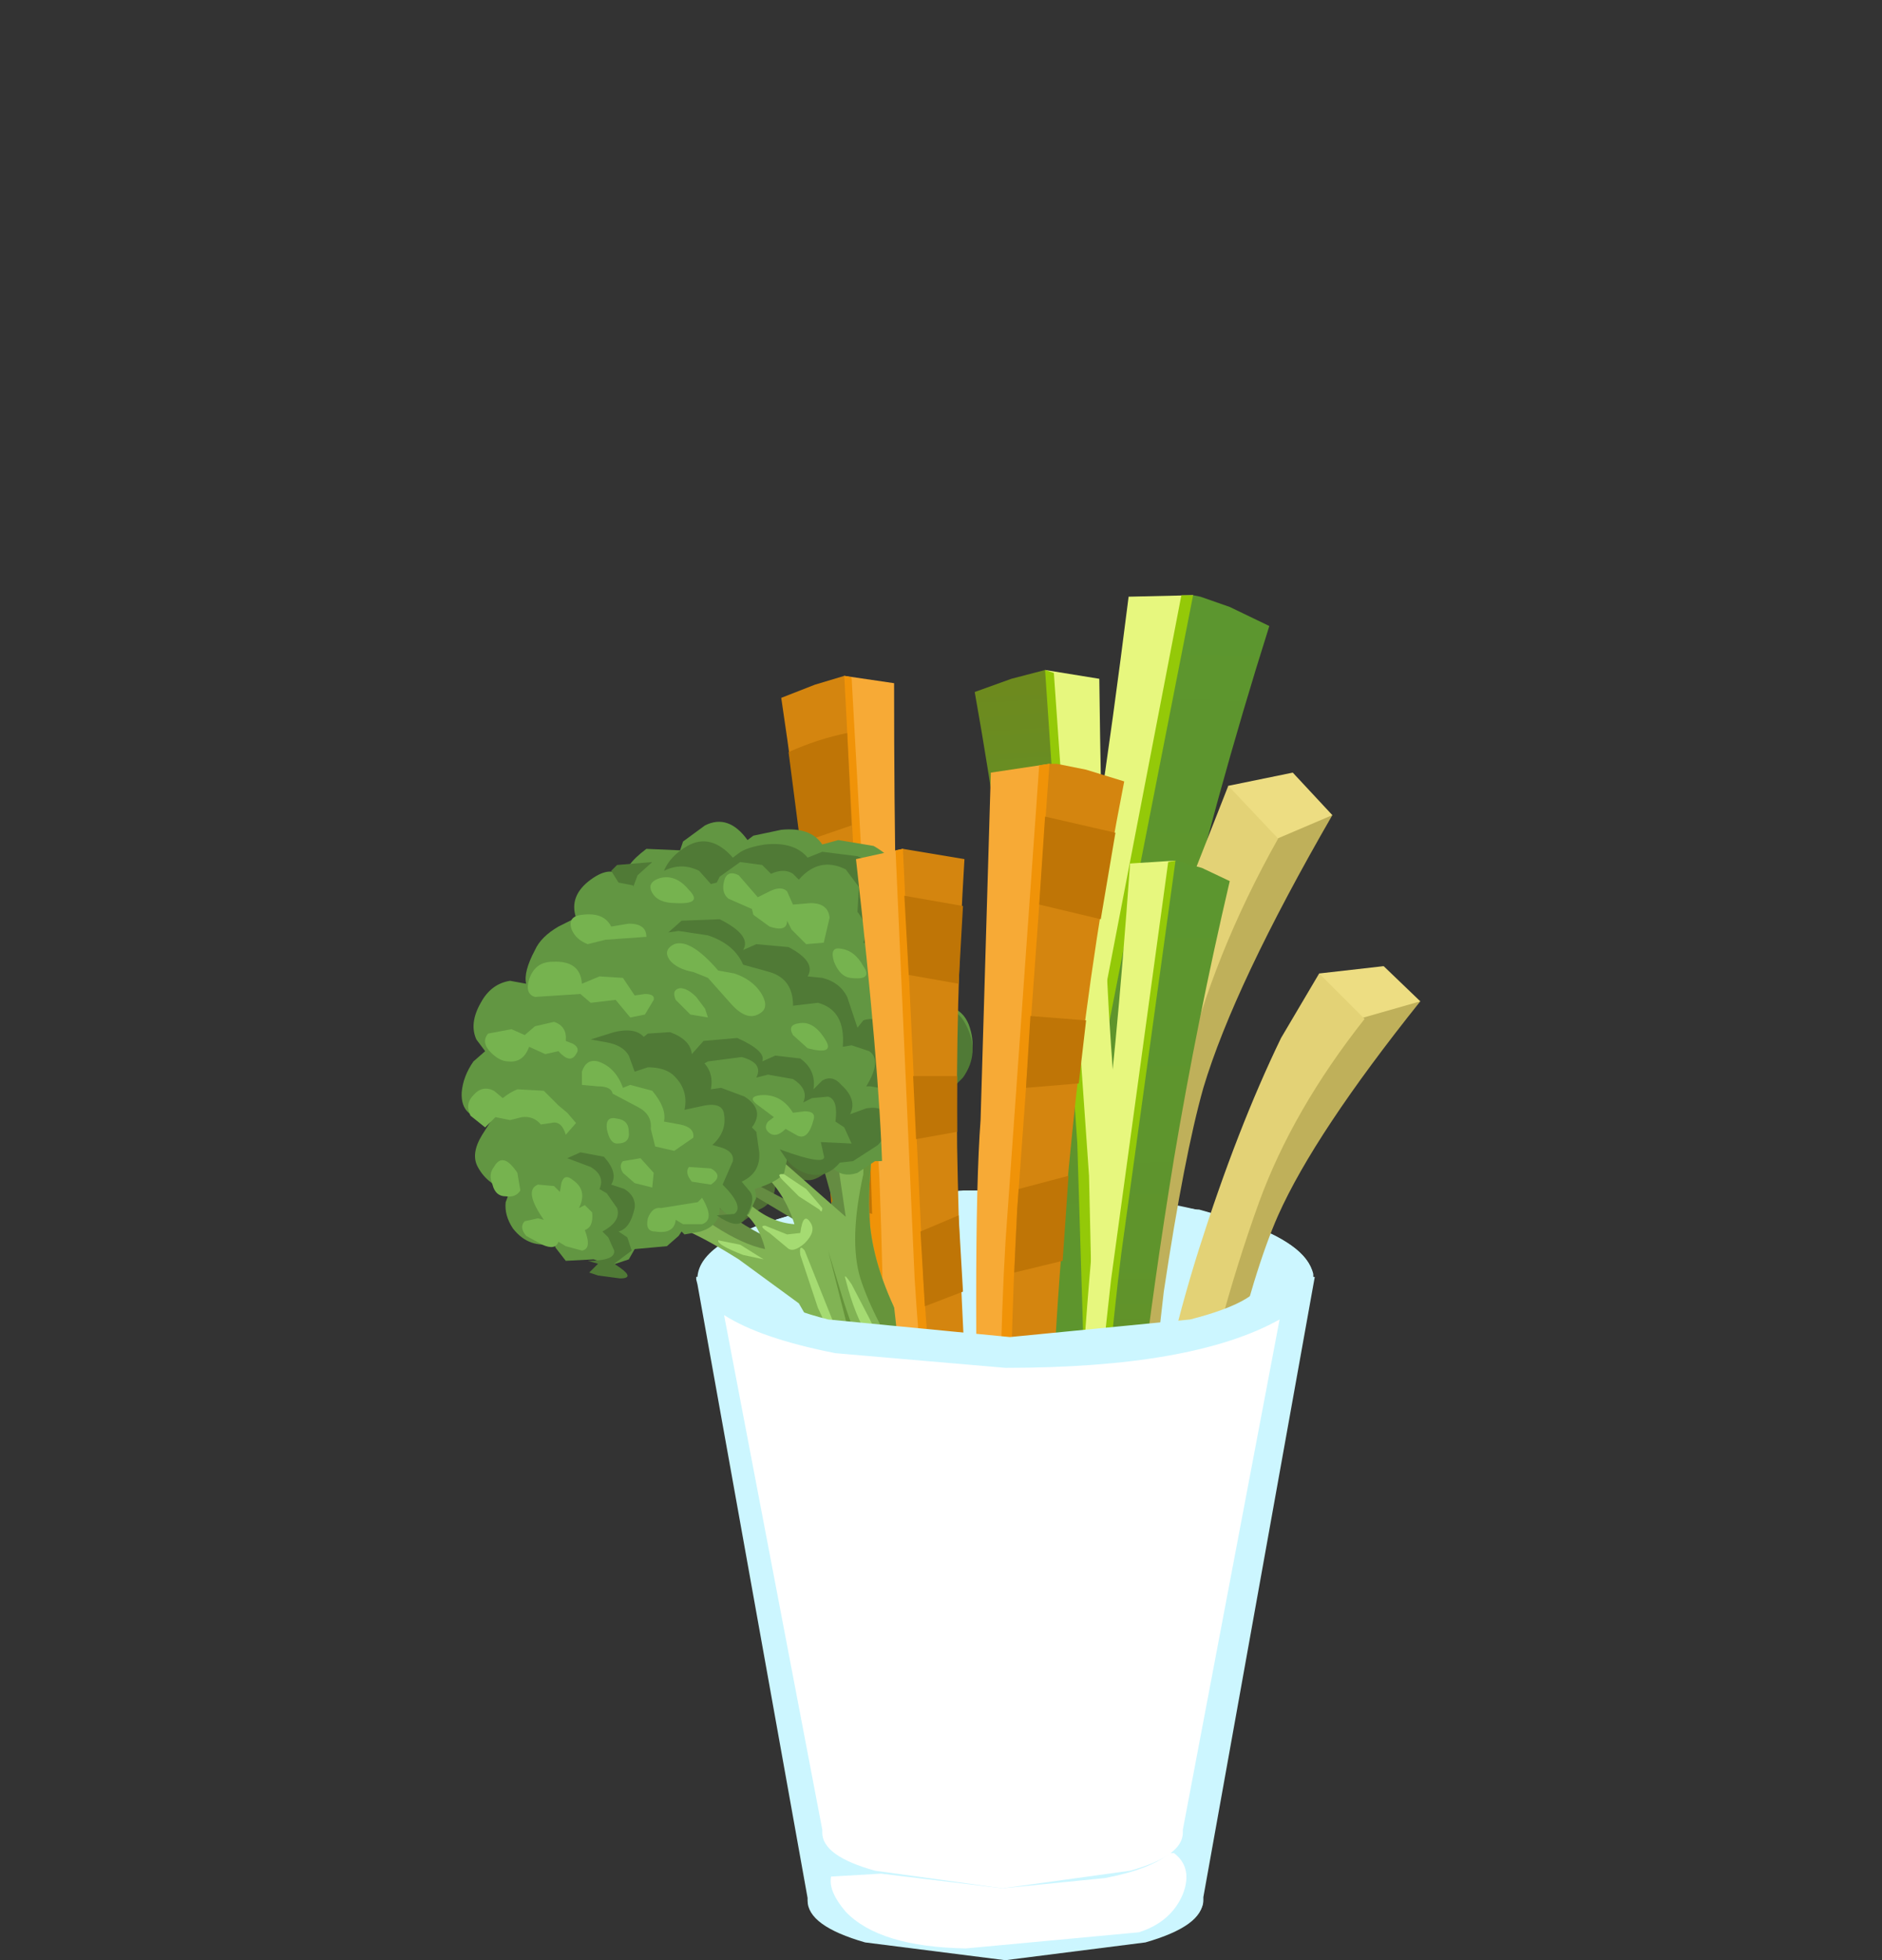 <?xml version="1.0" encoding="UTF-8" standalone="no"?>
<svg xmlns:xlink="http://www.w3.org/1999/xlink" height="66.85px" width="64.2px" xmlns="http://www.w3.org/2000/svg">
  <rect width="100%" height="100%" fill="#333333" stroke="none"/>
  <g transform="matrix(1.0, 0.0, 0.0, 1.0, 0.0, 0.0)">
    <use height="32.8" transform="matrix(0.8, 0.0, 0.0, 0.8, 23.75, 40.6)" width="26.3" xlink:href="#sprite0"/>
    <use height="44.1" transform="matrix(1.0, 0.0, 0.0, 1.0, 15.75, 20.3)" width="32.7" xlink:href="#shape1"/>
    <use height="26.6" transform="matrix(0.8, 0.0, 0.0, 0.8, 24.0, 43.95)" width="24.9" xlink:href="#sprite1"/>
    <use height="23.35" transform="matrix(1.0, 0.0, 0.0, 1.0, 23.8, 43.45)" width="21.05" xlink:href="#shape3"/>
  </g>
  <defs>
    <g id="sprite0" transform="matrix(1.0, 0.0, 0.0, 1.0, 0.0, 0.0)">
      <use height="30.3" transform="matrix(1.067, 0.0, 0.0, 1.083, 0.0, 0.0)" width="24.65" xlink:href="#shape0"/>
    </g>
    <g id="shape0" transform="matrix(1.0, 0.0, 0.0, 1.0, 0.0, 0.0)">
      <path d="M20.95 1.0 Q24.55 2.0 24.65 3.4 L20.2 27.85 20.25 27.95 Q20.25 28.95 17.95 29.6 L12.35 30.3 6.75 29.6 Q4.45 28.95 4.45 27.95 L4.45 27.85 0.05 3.7 0.0 3.5 0.0 3.4 0.05 3.4 Q0.15 2.0 3.7 1.0 7.3 0.0 12.35 0.0 17.4 0.0 20.95 1.0" fill="#ccf6ff" fill-rule="evenodd" stroke="none"/>
    </g>
    <g id="shape1" transform="matrix(1.0, 0.0, 0.0, 1.0, -15.75, -20.3)">
      <path d="M26.25 41.65 L26.3 41.65 26.95 41.45 27.05 41.4 32.2 40.65 32.85 40.6 35.75 40.6 36.4 40.65 40.8 41.25 40.9 41.25 41.6 41.45 41.65 41.45 42.3 41.65 Q44.55 42.4 44.8 43.45 L43.15 43.45 Q43.15 42.55 40.6 41.9 L34.45 41.25 28.25 41.9 Q25.7 42.55 25.7 43.45 L23.85 43.45 Q24.05 42.4 26.25 41.65" fill="#ccf6ff" fill-rule="evenodd" stroke="none"/>
      <path d="M26.1 53.8 L42.25 53.85 40.35 62.4 40.35 62.5 Q40.35 63.3 38.55 63.8 L34.2 64.4 29.85 63.8 Q28.05 63.3 28.05 62.5 L28.05 62.4 26.1 53.8" fill="url(#gradient0)" fill-rule="evenodd" stroke="none"/>
      <path d="M40.8 57.2 L40.65 58.35 Q40.6 58.9 40.2 58.55 39.8 58.2 40.05 57.6 L40.45 56.9 Q40.7 56.8 40.8 57.2" fill="#bab573" fill-rule="evenodd" stroke="none"/>
      <path d="M39.8 59.75 L40.35 59.8 40.4 60.8 Q40.3 61.15 39.85 61.0 39.45 60.8 39.45 60.4 39.45 60.0 39.8 59.75" fill="#bab573" fill-rule="evenodd" stroke="none"/>
      <path d="M38.9 58.8 L38.75 59.8 Q38.45 60.25 38.3 59.7 38.2 59.2 38.45 58.8 38.8 58.45 38.9 58.8" fill="#bab573" fill-rule="evenodd" stroke="none"/>
      <path d="M39.6 60.5 Q40.0 61.15 39.7 61.6 39.45 62.0 39.05 61.6 38.75 61.35 39.1 60.8 39.45 60.25 39.6 60.5" fill="#bab573" fill-rule="evenodd" stroke="none"/>
      <path d="M38.1 59.25 L38.05 59.8 Q37.9 60.0 37.65 59.65 37.45 59.35 37.8 59.15 38.1 58.95 38.1 59.25" fill="#bab573" fill-rule="evenodd" stroke="none"/>
      <path d="M36.95 61.65 Q37.5 62.0 37.25 62.35 L36.45 62.6 Q35.95 62.5 36.25 62.0 36.65 61.45 36.95 61.65" fill="#bab573" fill-rule="evenodd" stroke="none"/>
      <path d="M38.4 62.65 Q38.7 62.65 38.7 63.0 L38.3 63.35 Q37.95 63.35 38.05 63.0 38.05 62.65 38.4 62.65" fill="#bab573" fill-rule="evenodd" stroke="none"/>
      <path d="M40.0 58.45 Q40.1 59.25 39.85 59.35 39.6 59.45 39.6 59.05 L39.8 58.55 Q40.0 58.3 40.0 58.45" fill="#bab573" fill-rule="evenodd" stroke="none"/>
      <path d="M39.2 58.35 Q39.65 58.75 39.35 58.9 L38.8 58.85 Q38.55 58.7 38.8 58.45 L39.2 58.35" fill="#bab573" fill-rule="evenodd" stroke="none"/>
      <path d="M35.85 60.4 Q36.45 60.5 36.1 60.95 35.7 61.4 35.4 61.2 35.1 61.0 35.35 60.65 35.55 60.3 35.85 60.4" fill="#bab573" fill-rule="evenodd" stroke="none"/>
      <path d="M30.7 58.5 Q31.0 58.8 30.75 59.2 30.5 59.55 30.2 59.35 29.85 59.1 30.15 58.7 30.45 58.25 30.7 58.5" fill="#bab573" fill-rule="evenodd" stroke="none"/>
      <path d="M31.05 62.4 Q31.85 62.55 31.65 63.2 L31.35 63.4 30.75 63.0 Q30.45 62.7 30.6 62.55 30.7 62.35 31.05 62.4" fill="#bab573" fill-rule="evenodd" stroke="none"/>
      <path d="M42.25 54.0 Q42.25 54.75 39.85 55.25 L34.2 55.8 28.45 55.25 Q26.1 54.75 26.1 54.0 26.1 53.2 28.45 52.7 L34.2 52.2 39.85 52.7 Q42.25 53.2 42.25 54.0" fill="#ffffff" fill-rule="evenodd" stroke="none"/>
      <path d="M42.25 53.8 Q42.25 54.5 39.85 55.0 L34.2 55.45 28.45 55.0 Q26.1 54.5 26.1 53.8 26.1 53.15 28.45 52.65 L34.2 52.2 39.85 52.65 Q42.25 53.15 42.25 53.8" fill="url(#gradient1)" fill-rule="evenodd" stroke="none"/>
      <path d="M38.5 20.35 L40.7 20.3 41.8 22.95 36.05 51.55 35.05 52.45 34.2 52.05 Q35.65 37.85 36.5 33.45 37.4 29.1 38.5 20.35" fill="#e7f77e" fill-rule="evenodd" stroke="none"/>
      <path d="M36.85 38.2 L40.3 20.3 40.7 20.3 41.25 21.6 36.0 51.6 35.05 52.45 34.8 52.35 Q36.25 41.3 36.85 38.2" fill="#94c908" fill-rule="evenodd" stroke="none"/>
      <path d="M41.95 20.7 L43.3 21.35 Q41.45 27.2 40.05 33.15 37.65 43.8 36.65 52.35 L35.9 52.4 35.05 52.45 Q36.55 41.55 37.4 37.1 L40.7 20.3 40.95 20.35 41.95 20.7" fill="url(#gradient2)" fill-rule="evenodd" stroke="none"/>
      <path d="M30.5 23.3 Q30.5 31.6 30.75 35.8 31.0 40.0 30.65 53.45 L29.85 53.8 29.25 52.85 27.65 25.45 28.8 23.05 30.5 23.3" fill="#f7aa36" fill-rule="evenodd" stroke="none"/>
      <path d="M30.0 40.2 Q30.25 46.55 30.1 53.7 L29.85 53.8 29.25 52.85 28.25 24.2 28.8 23.05 29.05 23.1 30.0 40.2" fill="#f09308" fill-rule="evenodd" stroke="none"/>
      <path d="M28.65 53.55 Q28.8 45.45 27.95 35.2 27.5 29.45 26.65 23.8 L27.8 23.35 28.8 23.05 29.65 39.15 29.85 53.8 28.65 53.55" fill="#d4850f" fill-rule="evenodd" stroke="none"/>
      <path d="M28.55 45.25 L29.85 45.55 29.85 49.25 28.65 48.9 28.55 45.25" fill="#bf7506" fill-rule="evenodd" stroke="none"/>
      <path d="M29.75 41.4 L28.35 41.0 28.15 38.0 29.65 38.35 29.75 41.4" fill="#bf7506" fill-rule="evenodd" stroke="none"/>
      <path d="M28.9 25.0 L29.05 28.15 27.3 28.75 26.9 25.65 Q27.9 25.2 28.9 25.0" fill="#bf7506" fill-rule="evenodd" stroke="none"/>
      <path d="M29.45 34.75 L27.9 34.65 27.7 32.4 29.3 32.2 29.45 34.75" fill="#bf7506" fill-rule="evenodd" stroke="none"/>
      <path d="M29.5 38.45 Q28.2 40.3 27.55 40.25 L26.45 40.2 Q26.5 41.0 25.9 41.25 L25.35 41.65 24.85 41.8 Q24.45 41.75 24.05 41.0 L23.65 40.15 24.95 38.7 26.4 37.25 28.1 37.8 29.5 38.45" fill="#4f6e34" fill-rule="evenodd" stroke="none"/>
      <path d="M28.0 39.5 L28.4 39.0 28.8 39.35 29.25 40.25 29.65 44.05 Q29.7 44.6 29.4 44.6 28.95 44.6 28.8 44.85 28.5 45.2 27.45 44.35 L25.45 42.8 22.2 40.6 22.35 39.7 24.25 41.0 Q25.55 41.95 26.4 42.3 L27.45 42.65 Q28.05 42.95 28.05 43.95 L28.25 43.2 Q28.3 42.4 27.6 41.9 L24.75 40.2 25.05 40.0 28.1 41.6 28.4 40.95 28.0 39.5" fill="#658c42" fill-rule="evenodd" stroke="none"/>
      <path d="M25.6 39.65 L23.85 38.5 25.2 37.25 25.05 37.6 Q25.1 38.15 25.95 38.95 L28.85 41.5 28.0 35.7 29.8 35.85 29.95 36.1 29.9 37.8 Q29.6 40.35 29.65 41.35 29.7 42.95 30.6 44.8 L32.05 47.4 32.15 47.85 Q32.1 48.45 31.25 48.95 30.45 49.4 29.65 49.25 L29.0 49.0 Q29.25 48.2 28.35 46.35 L27.25 44.45 25.2 42.95 Q23.85 42.1 23.0 41.8 L22.4 41.6 22.7 40.5 24.35 41.8 Q25.35 42.45 26.1 42.6 25.85 41.6 25.15 41.2 L23.65 40.15 23.85 39.7 25.55 41.05 Q26.3 41.7 27.1 41.75 26.7 40.45 25.6 39.65" fill="#81b354" fill-rule="evenodd" stroke="none"/>
      <path d="M28.6 43.8 Q29.0 45.15 29.35 45.9 L29.95 47.4 30.45 48.35 Q31.05 48.9 31.9 47.8 L32.15 47.8 Q32.05 48.45 31.25 48.95 30.5 49.4 29.85 49.3 L29.4 49.1 29.25 48.4 28.45 45.8 29.1 47.2 29.85 48.9 30.1 48.7 29.75 47.8 29.15 46.2 28.25 42.65 28.6 43.8" fill="#66943b" fill-rule="evenodd" stroke="none"/>
      <path d="M29.9 37.8 Q29.6 40.35 29.65 41.35 29.7 42.95 30.6 44.8 L32.05 47.4 32.15 47.8 Q32.15 48.2 31.65 48.65 L31.55 48.0 31.05 46.9 Q29.8 45.0 29.35 43.6 28.95 42.3 29.45 40.05 L29.55 35.85 29.8 35.85 29.95 36.1 29.9 37.8" fill="#66943b" fill-rule="evenodd" stroke="none"/>
      <path d="M31.95 34.35 L32.4 34.35 Q32.85 34.45 33.05 34.95 33.4 35.9 32.8 36.75 L32.1 37.35 Q32.35 37.8 31.85 38.45 31.0 39.65 29.85 39.6 L29.25 40.0 Q28.65 40.2 28.3 39.7 L28.0 39.9 Q27.65 40.05 26.9 39.3 L26.75 40.0 Q26.55 40.3 25.75 40.55 L25.8 40.85 25.55 41.4 Q25.1 41.75 24.55 41.2 24.55 41.8 23.9 42.0 L23.35 42.1 23.25 42.0 23.15 42.15 22.75 42.5 21.65 42.6 21.45 42.95 20.85 43.15 20.25 42.95 19.3 43.0 18.95 42.55 18.9 42.4 Q18.05 42.6 17.5 41.9 17.2 41.45 17.25 41.0 L17.4 40.6 Q16.65 40.45 16.3 39.8 16.05 39.35 16.45 38.7 L16.8 38.15 Q15.7 38.2 15.75 37.25 15.8 36.7 16.15 36.2 L16.55 35.85 16.25 35.45 Q16.0 34.9 16.4 34.2 16.75 33.55 17.4 33.45 L17.95 33.55 Q17.85 33.15 18.25 32.4 18.45 31.95 19.05 31.6 L19.65 31.3 Q19.4 30.55 20.15 30.0 20.9 29.45 21.3 30.0 21.25 29.55 22.05 28.95 L23.2 29.0 23.3 28.7 24.05 28.15 Q24.85 27.75 25.5 28.65 L25.7 28.5 26.65 28.3 Q27.65 28.2 28.05 28.8 L28.6 28.65 29.8 28.85 Q30.95 29.5 30.7 30.55 L31.0 30.6 31.55 31.2 Q32.1 32.3 31.4 33.0 L31.85 33.3 Q32.15 33.6 31.95 34.35" fill="#629642" fill-rule="evenodd" stroke="none"/>
      <path d="M26.05 42.95 L25.35 42.8 Q24.45 42.45 24.5 42.3 L25.25 42.45 26.05 42.95" fill="#a5db72" fill-rule="evenodd" stroke="none"/>
      <path d="M26.85 42.55 L26.25 42.05 Q25.85 41.8 26.1 41.8 L26.85 42.1 27.3 42.05 Q27.4 41.3 27.65 41.7 27.85 42.0 27.45 42.4 27.05 42.75 26.85 42.55" fill="#a5db72" fill-rule="evenodd" stroke="none"/>
      <path d="M27.25 40.8 L26.7 40.25 Q26.45 40.0 26.75 40.05 L27.5 40.55 28.05 41.2 Q28.05 41.4 27.95 41.25 L27.25 40.8" fill="#a5db72" fill-rule="evenodd" stroke="none"/>
      <path d="M28.45 45.8 L27.9 44.6 27.55 43.55 27.3 42.8 Q27.25 42.4 27.45 42.65 L28.65 45.65 Q29.6 47.8 28.45 45.8" fill="#a5db72" fill-rule="evenodd" stroke="none"/>
      <path d="M29.65 45.65 Q29.15 44.85 28.85 43.65 28.75 43.35 29.05 43.8 L29.65 44.95 30.65 47.0 Q30.6 47.35 29.65 45.65" fill="#a5db72" fill-rule="evenodd" stroke="none"/>
      <path d="M21.75 29.85 L21.6 30.25 21.6 30.2 21.1 30.1 20.85 29.7 21.05 29.5 22.25 29.4 21.75 29.85" fill="#507a36" fill-rule="evenodd" stroke="none"/>
      <path d="M32.05 38.55 L30.7 39.65 30.45 39.4 30.85 39.0 30.9 38.85 31.6 38.35 Q32.0 37.8 31.65 37.2 L32.2 36.75 32.3 36.0 31.9 35.4 Q31.45 35.2 30.95 35.4 31.2 35.0 31.05 34.6 31.0 34.15 30.6 33.95 L30.1 33.8 30.25 32.95 Q30.2 32.45 29.75 32.25 L29.45 32.15 Q29.65 31.6 29.25 31.1 L29.3 30.25 28.85 29.65 Q27.95 29.2 27.25 30.0 L27.05 29.8 Q26.75 29.6 26.3 29.8 L26.0 29.5 25.25 29.4 24.55 29.9 24.45 30.1 24.25 30.15 23.85 29.7 Q23.25 29.4 22.65 29.7 22.85 29.2 23.45 28.85 24.25 28.4 25.0 29.25 L25.2 29.1 Q25.45 28.9 26.1 28.8 27.1 28.7 27.55 29.25 L28.05 29.05 29.25 29.2 Q30.45 29.7 30.35 30.75 L30.65 30.8 31.2 31.35 Q31.85 32.4 31.2 33.15 L31.7 33.4 Q32.0 33.65 31.85 34.45 L32.25 34.4 Q32.7 34.45 32.95 34.95 33.45 35.9 32.85 36.75 L32.2 37.4 Q32.45 37.85 32.05 38.55" fill="#507a36" fill-rule="evenodd" stroke="none"/>
      <path d="M22.8 31.8 L23.25 31.4 24.55 31.35 Q25.65 31.9 25.35 32.4 L25.8 32.2 26.9 32.3 Q27.85 32.8 27.55 33.3 L28.05 33.35 Q28.65 33.5 28.9 34.0 L29.25 35.05 29.45 34.8 Q29.85 34.65 30.3 35.0 31.15 35.45 30.7 36.3 L30.95 36.5 Q31.15 36.85 31.0 37.4 30.75 38.3 30.35 38.45 30.85 37.3 30.25 37.15 L29.7 37.05 29.55 37.05 Q30.1 36.15 29.65 35.85 L29.05 35.65 28.75 35.7 Q28.85 34.45 27.9 34.2 L27.05 34.3 27.05 34.4 Q27.1 33.4 26.25 33.15 L25.35 32.9 Q25.05 32.2 24.15 31.9 L23.15 31.75 22.8 31.8" fill="#507a36" fill-rule="evenodd" stroke="none"/>
      <path d="M21.85 35.45 L22.1 35.25 22.85 35.2 Q23.55 35.45 23.6 35.95 L24.0 35.5 25.15 35.4 Q26.15 35.85 26.0 36.2 L26.45 36.0 27.3 36.1 Q27.85 36.5 27.75 37.15 L28.05 36.85 Q28.4 36.65 28.7 37.0 29.25 37.5 29.0 38.0 L29.55 37.8 Q30.15 37.7 30.25 38.1 30.4 38.55 29.95 39.05 L29.1 39.6 28.65 39.65 Q28.15 40.25 27.45 40.0 27.05 39.85 26.8 39.5 L26.6 39.2 Q28.25 39.8 28.1 39.4 L28.0 38.95 29.05 39.0 28.8 38.45 28.5 38.25 Q28.6 37.5 28.25 37.4 L27.7 37.45 27.4 37.6 Q27.6 37.15 27.05 36.8 L26.2 36.65 25.8 36.75 Q26.05 36.25 25.3 36.05 L24.15 36.2 23.6 36.5 Q23.45 36.0 22.85 35.8 L21.85 35.45" fill="#507a36" fill-rule="evenodd" stroke="none"/>
      <path d="M19.35 39.5 L19.8 39.3 20.6 39.45 Q21.1 40.0 20.85 40.4 L21.3 40.55 Q21.7 40.8 21.65 41.2 21.5 41.9 21.1 42.0 L21.4 42.2 21.55 42.65 20.95 43.1 Q21.75 43.6 21.15 43.6 L20.4 43.5 20.1 43.4 20.4 43.1 20.05 43.0 Q21.0 43.0 20.95 42.65 L20.75 42.2 20.55 42.0 Q21.2 41.65 21.05 41.2 L20.7 40.7 20.45 40.55 Q20.65 40.1 20.15 39.8 L19.35 39.5" fill="#507a36" fill-rule="evenodd" stroke="none"/>
      <path d="M22.55 35.6 L23.6 35.95 Q24.4 36.35 24.25 37.15 L24.6 37.1 25.4 37.4 Q26.1 37.85 25.65 38.45 L25.8 38.6 25.9 39.3 Q25.95 40.0 25.3 40.3 L25.55 40.6 Q25.85 40.9 25.35 41.65 25.1 41.9 24.45 41.45 L25.05 41.4 Q25.4 41.15 24.65 40.4 L25.0 39.6 Q25.05 39.3 24.65 39.15 L24.3 39.05 Q24.8 38.6 24.7 38.0 24.65 37.6 24.05 37.7 L23.35 37.85 Q23.5 37.15 22.95 36.65 22.65 36.4 22.1 36.4 L21.65 36.55 21.45 36.0 Q21.25 35.65 20.7 35.55 L20.15 35.45 20.95 35.2 Q21.8 35.0 22.05 35.5 L22.55 35.6" fill="#507a36" fill-rule="evenodd" stroke="none"/>
      <path d="M17.25 40.8 Q16.9 40.8 16.8 40.4 16.65 40.05 16.85 39.8 17.15 39.25 17.65 40.0 L17.75 40.6 Q17.6 40.85 17.25 40.8" fill="#76b34f" fill-rule="evenodd" stroke="none"/>
      <path d="M17.65 37.15 L18.55 37.2 19.05 37.7 19.35 37.95 19.65 38.3 19.3 38.7 Q19.15 38.2 18.8 38.3 L18.45 38.35 Q18.2 38.05 17.8 38.1 L17.4 38.2 16.9 38.1 16.55 38.45 16.05 38.05 Q15.85 37.65 16.15 37.35 16.45 37.0 16.85 37.2 L17.15 37.45 Q17.4 37.25 17.65 37.15" fill="#76b34f" fill-rule="evenodd" stroke="none"/>
      <path d="M19.85 42.65 L19.3 42.5 19.05 42.35 Q18.95 42.65 18.5 42.45 L17.95 42.15 Q17.7 41.85 17.9 41.65 L18.35 41.55 18.55 41.6 Q17.85 40.6 18.35 40.4 L18.9 40.45 19.1 40.65 19.15 40.35 Q19.25 40.0 19.55 40.25 20.05 40.6 19.75 41.2 L19.95 41.1 20.2 41.35 Q20.25 41.85 19.95 41.95 20.2 42.6 19.85 42.65" fill="#76b34f" fill-rule="evenodd" stroke="none"/>
      <path d="M21.5 37.0 L22.25 37.2 Q22.75 37.8 22.65 38.25 L23.2 38.35 Q23.7 38.45 23.65 38.8 L23.0 39.25 22.35 39.1 22.2 38.5 Q22.25 38.0 21.75 37.75 L20.9 37.3 Q20.85 37.05 20.4 37.05 L19.85 37.0 19.85 36.55 Q20.0 36.1 20.4 36.2 21.0 36.4 21.25 37.1 L21.5 37.0" fill="#76b34f" fill-rule="evenodd" stroke="none"/>
      <path d="M21.65 40.35 L21.25 40.0 Q21.1 39.75 21.25 39.6 L21.85 39.5 22.3 40.0 22.25 40.5 21.65 40.35" fill="#76b34f" fill-rule="evenodd" stroke="none"/>
      <path d="M21.05 39.0 Q20.8 39.0 20.7 38.5 20.65 38.05 21.05 38.15 21.45 38.2 21.45 38.6 21.5 39.0 21.05 39.0" fill="#76b34f" fill-rule="evenodd" stroke="none"/>
      <path d="M24.25 40.4 L23.6 40.3 Q23.35 40.0 23.5 39.8 L24.25 39.85 Q24.7 40.1 24.25 40.4" fill="#76b34f" fill-rule="evenodd" stroke="none"/>
      <path d="M22.35 42.0 Q22.0 42.0 22.1 41.55 22.25 41.15 22.55 41.2 L23.8 41.0 23.95 40.85 Q24.4 41.6 23.95 41.75 L23.3 41.75 23.05 41.6 Q23.0 42.1 22.35 42.0" fill="#76b34f" fill-rule="evenodd" stroke="none"/>
      <path d="M18.9 34.85 Q19.35 35.0 19.3 35.5 L19.55 35.6 Q19.8 35.75 19.65 35.95 19.45 36.3 19.05 35.85 L18.6 35.95 18.05 35.7 Q17.85 36.25 17.35 36.2 17.05 36.2 16.75 35.9 16.4 35.55 16.65 35.25 L17.45 35.1 17.9 35.3 18.25 35.0 18.9 34.85" fill="#76b34f" fill-rule="evenodd" stroke="none"/>
      <path d="M21.65 33.95 L22.0 33.9 Q22.35 33.9 22.3 34.1 L22.0 34.6 21.5 34.7 21.0 34.1 20.15 34.2 19.8 33.9 18.25 34.0 Q17.9 33.9 18.05 33.4 18.25 32.8 18.85 32.8 19.8 32.75 19.85 33.55 L20.45 33.3 21.25 33.35 21.65 33.95" fill="#76b34f" fill-rule="evenodd" stroke="none"/>
      <path d="M23.0 32.2 Q23.55 32.0 24.5 33.1 L25.05 33.2 Q25.65 33.4 25.95 33.85 26.3 34.4 25.85 34.6 25.45 34.8 24.95 34.25 L24.15 33.35 23.65 33.15 Q23.1 33.05 22.85 32.75 22.6 32.4 23.0 32.2" fill="#76b34f" fill-rule="evenodd" stroke="none"/>
      <path d="M23.55 34.6 L23.05 34.1 Q22.9 33.75 23.2 33.7 23.45 33.7 23.75 34.0 L24.05 34.4 24.15 34.7 23.55 34.6" fill="#76b34f" fill-rule="evenodd" stroke="none"/>
      <path d="M26.4 38.1 L25.8 37.65 Q25.5 37.4 25.95 37.35 26.65 37.3 27.05 37.95 L27.45 37.9 Q27.85 37.9 27.75 38.2 27.55 38.95 27.15 38.7 L26.8 38.5 Q26.45 38.85 26.2 38.6 26.05 38.45 26.2 38.25 L26.4 38.1" fill="#76b34f" fill-rule="evenodd" stroke="none"/>
      <path d="M27.55 35.75 L27.05 35.3 Q26.85 34.95 27.25 34.9 27.75 34.8 28.15 35.45 28.5 36.0 27.55 35.75" fill="#76b34f" fill-rule="evenodd" stroke="none"/>
      <path d="M20.05 32.2 Q19.65 32.05 19.5 31.7 19.35 31.25 19.85 31.2 20.6 31.1 20.85 31.6 L21.45 31.5 Q22.05 31.5 22.05 31.95 L20.65 32.05 20.05 32.2" fill="#76b34f" fill-rule="evenodd" stroke="none"/>
      <path d="M23.05 30.8 Q22.45 30.8 22.25 30.45 22.05 30.1 22.5 29.95 23.05 29.8 23.5 30.35 24.0 30.85 23.05 30.8" fill="#76b34f" fill-rule="evenodd" stroke="none"/>
      <path d="M25.2 29.85 L25.85 30.6 26.25 30.4 Q26.65 30.2 26.85 30.4 L27.05 30.85 27.65 30.8 Q28.25 30.8 28.3 31.3 L28.1 32.15 27.5 32.2 27.0 31.7 26.85 31.4 Q26.85 31.8 26.25 31.6 L25.7 31.2 25.65 31.0 24.85 30.65 Q24.6 30.45 24.7 30.05 24.8 29.65 25.2 29.85" fill="#76b34f" fill-rule="evenodd" stroke="none"/>
      <path d="M29.0 33.35 Q28.65 33.3 28.45 32.8 28.3 32.3 28.65 32.35 29.15 32.4 29.45 32.95 29.8 33.45 29.0 33.35" fill="#76b34f" fill-rule="evenodd" stroke="none"/>
      <path d="M44.1 26.35 L45.45 27.8 44.1 29.1 43.5 30.35 41.9 29.55 41.9 26.8 44.1 26.35" fill="#eddd82" fill-rule="evenodd" stroke="none"/>
      <path d="M45.45 27.8 Q42.1 33.6 41.05 37.1 40.4 39.4 39.7 44.05 L39.05 49.75 38.8 52.95 38.0 53.7 37.65 53.0 38.25 45.2 Q38.9 37.4 39.1 37.2 39.45 36.9 41.3 32.2 L42.4 29.1 45.45 27.8" fill="#bfb05a" fill-rule="evenodd" stroke="none"/>
      <path d="M40.8 29.6 L41.9 26.8 43.6 28.6 Q41.35 32.6 40.4 36.6 39.15 41.8 38.45 48.25 L38.0 53.7 36.9 53.55 37.05 49.1 Q37.45 43.6 38.45 38.65 39.45 33.5 40.8 29.6" fill="#e3d276" fill-rule="evenodd" stroke="none"/>
      <path d="M37.5 23.15 Q37.6 31.45 37.9 35.65 38.25 39.85 37.95 53.35 L37.2 53.65 36.45 52.7 34.4 25.25 35.65 22.85 37.5 23.15" fill="#e7f77e" fill-rule="evenodd" stroke="none"/>
      <path d="M37.15 40.1 L37.45 53.55 37.2 53.65 36.45 52.7 35.05 24.0 35.65 22.85 35.95 22.95 37.15 40.1" fill="#94c908" fill-rule="evenodd" stroke="none"/>
      <path d="M34.5 23.15 L35.65 22.85 36.75 39.0 37.2 53.65 36.45 53.5 35.9 53.4 35.85 53.35 Q35.85 45.25 34.85 35.0 34.25 29.2 33.25 23.6 L34.5 23.15" fill="url(#gradient3)" fill-rule="evenodd" stroke="none"/>
      <path d="M38.55 29.45 L40.1 29.35 40.95 31.4 37.75 54.2 37.1 55.0 36.45 54.7 Q37.05 43.4 37.55 39.9 38.05 36.4 38.55 29.45" fill="#e7f77e" fill-rule="evenodd" stroke="none"/>
      <path d="M37.9 43.65 L39.85 29.4 40.1 29.35 40.5 30.35 37.75 54.2 37.1 55.0 36.9 54.9 Q37.25 49.4 37.9 43.65" fill="#94c908" fill-rule="evenodd" stroke="none"/>
      <path d="M40.1 29.35 L41.0 29.6 41.95 30.05 Q40.85 34.75 40.05 39.5 38.65 48.05 38.25 54.8 L37.65 54.9 37.1 55.0 Q37.8 46.3 38.25 42.75 L40.1 29.35" fill="url(#gradient4)" fill-rule="evenodd" stroke="none"/>
      <path d="M29.2 29.3 L30.8 28.95 32.1 30.8 33.05 54.2 32.5 55.05 31.8 54.9 Q30.25 43.5 30.1 39.95 30.0 36.4 29.2 29.3" fill="#f7aa36" fill-rule="evenodd" stroke="none"/>
      <path d="M31.2 43.6 L30.55 29.0 30.8 28.95 31.45 29.85 33.05 54.2 32.5 55.05 32.25 55.0 Q31.45 47.6 31.2 43.6" fill="#f09308" fill-rule="evenodd" stroke="none"/>
      <path d="M30.8 28.95 L32.9 29.3 Q32.6 34.2 32.65 39.1 32.8 47.85 33.65 54.7 L33.1 54.9 32.5 55.05 Q31.6 46.25 31.45 42.6 L30.8 28.95" fill="#d4850f" fill-rule="evenodd" stroke="none"/>
      <path d="M33.05 47.7 L33.25 50.8 32.1 51.2 31.85 48.1 33.05 47.7" fill="#bf7506" fill-rule="evenodd" stroke="none"/>
      <path d="M31.55 44.55 L31.4 42.0 32.7 41.45 32.85 44.05 31.55 44.55" fill="#bf7506" fill-rule="evenodd" stroke="none"/>
      <path d="M30.85 30.55 L32.85 30.9 32.7 33.55 31.0 33.25 30.85 30.55" fill="#bf7506" fill-rule="evenodd" stroke="none"/>
      <path d="M31.25 38.85 L31.15 36.7 32.65 36.7 32.65 38.6 31.25 38.85" fill="#bf7506" fill-rule="evenodd" stroke="none"/>
      <path d="M33.8 26.35 L35.8 26.05 37.15 28.25 35.1 54.2 34.35 55.15 33.45 54.85 Q33.15 42.15 33.45 38.2 L33.8 26.35" fill="#f7aa36" fill-rule="evenodd" stroke="none"/>
      <path d="M34.3 42.35 L35.45 26.1 35.8 26.05 36.45 27.1 35.1 54.25 34.35 55.15 34.05 55.05 Q34.05 46.45 34.3 42.35" fill="#f09308" fill-rule="evenodd" stroke="none"/>
      <path d="M36.05 26.05 L37.05 26.25 38.35 26.65 Q37.3 32.0 36.7 37.45 35.65 47.2 35.8 54.8 L35.1 55.0 34.35 55.15 Q34.45 45.3 34.7 41.25 L35.8 26.05 36.05 26.05" fill="#d4850f" fill-rule="evenodd" stroke="none"/>
      <path d="M36.0 47.0 L35.85 50.45 34.4 50.85 34.45 47.35 36.0 47.0" fill="#bf7506" fill-rule="evenodd" stroke="none"/>
      <path d="M34.75 40.55 L36.45 40.1 36.25 43.0 34.6 43.4 34.7 41.25 34.75 40.55" fill="#bf7506" fill-rule="evenodd" stroke="none"/>
      <path d="M35.65 27.85 L38.05 28.4 37.55 31.35 35.45 30.85 35.65 27.85" fill="#bf7506" fill-rule="evenodd" stroke="none"/>
      <path d="M35.0 37.1 L35.15 34.65 37.05 34.8 36.8 36.95 35.0 37.1" fill="#bf7506" fill-rule="evenodd" stroke="none"/>
      <path d="M46.4 36.1 L44.85 35.4 45.0 33.2 47.2 32.95 48.45 34.15 47.05 35.15 46.4 36.1" fill="#eddd82" fill-rule="evenodd" stroke="none"/>
      <path d="M45.3 35.05 L48.45 34.15 Q44.85 38.65 43.6 41.45 42.8 43.25 41.9 47.0 L40.9 51.55 40.45 54.05 39.65 54.65 39.35 54.05 40.4 47.85 Q41.45 41.6 41.65 41.45 L44.1 37.5 45.3 35.05" fill="#bfb05a" fill-rule="evenodd" stroke="none"/>
      <path d="M45.0 33.2 L46.55 34.75 Q44.1 37.85 42.95 41.0 41.45 45.15 40.45 50.3 L39.65 54.65 38.6 54.5 Q38.65 53.1 39.0 50.95 39.65 46.55 40.9 42.6 42.2 38.5 43.7 35.4 L45.0 33.2" fill="#e3d276" fill-rule="evenodd" stroke="none"/>
      <path d="M38.85 54.65 L39.6 54.8 40.1 54.6 Q40.0 54.9 39.55 54.9 L39.05 54.8 38.85 54.65" fill="#ffffff" fill-rule="evenodd" stroke="none"/>
      <path d="M36.6 54.9 L37.25 55.1 37.85 55.1 37.05 55.2 36.6 54.9" fill="#ffffff" fill-rule="evenodd" stroke="none"/>
      <path d="M34.45 55.25 L33.65 55.2 33.3 55.1 32.55 55.3 31.95 55.15 31.6 55.0 32.15 55.2 32.85 55.1 33.35 55.0 34.15 55.2 34.45 55.25" fill="#ffffff" fill-rule="evenodd" stroke="none"/>
      <path d="M29.85 54.0 L30.55 53.75 Q30.55 54.0 29.75 54.0 L28.5 53.85 28.7 53.75 29.85 54.0" fill="#ffffff" fill-rule="evenodd" stroke="none"/>
      <path d="M26.35 45.05 L27.9 45.4 28.85 52.1 Q29.75 59.3 29.65 61.45 29.45 65.2 26.35 45.05" fill="#ffffff" fill-rule="evenodd" stroke="none"/>
    </g>
    <linearGradient gradientTransform="matrix(0.01, 0.0, 0.0, -0.01, 34.2, 59.1)" gradientUnits="userSpaceOnUse" id="gradient0" spreadMethod="pad" x1="-819.2" x2="819.2">
      <stop offset="0.0" stop-color="#e8e2ac"/>
      <stop offset="0.149" stop-color="#e8e4b9"/>
      <stop offset="0.298" stop-color="#e8e5c1"/>
      <stop offset="1.0" stop-color="#cfc784"/>
    </linearGradient>
    <linearGradient gradientTransform="matrix(-0.005, 0.002, 0.002, 0.005, 36.7, 52.95)" gradientUnits="userSpaceOnUse" id="gradient1" spreadMethod="pad" x1="-819.2" x2="819.2">
      <stop offset="0.0" stop-color="#e8e5c1"/>
      <stop offset="1.0" stop-color="#cfc784"/>
    </linearGradient>
    <linearGradient gradientTransform="matrix(-8.0E-4, 0.021, -0.02, -9.0E-4, 38.85, 36.4)" gradientUnits="userSpaceOnUse" id="gradient2" spreadMethod="pad" x1="-819.2" x2="819.2">
      <stop offset="0.0" stop-color="#5c962f"/>
      <stop offset="0.533" stop-color="#5f942c"/>
      <stop offset="0.867" stop-color="#678e24"/>
      <stop offset="1.0" stop-color="#6d8a1e"/>
    </linearGradient>
    <linearGradient gradientTransform="matrix(-0.001, -0.018, -0.018, 0.001, 35.55, 38.15)" gradientUnits="userSpaceOnUse" id="gradient3" spreadMethod="pad" x1="-819.2" x2="819.2">
      <stop offset="0.0" stop-color="#5c962f"/>
      <stop offset="0.533" stop-color="#5f942c"/>
      <stop offset="0.867" stop-color="#678e24"/>
      <stop offset="1.0" stop-color="#6d8a1e"/>
    </linearGradient>
    <linearGradient gradientTransform="matrix(0.0, 0.015, -0.015, 1.0E-4, 39.3, 42.1)" gradientUnits="userSpaceOnUse" id="gradient4" spreadMethod="pad" x1="-819.2" x2="819.2">
      <stop offset="0.0" stop-color="#5c962f"/>
      <stop offset="0.533" stop-color="#5f942c"/>
      <stop offset="0.867" stop-color="#678e24"/>
      <stop offset="1.0" stop-color="#6d8a1e"/>
    </linearGradient>
    <g id="sprite1" transform="matrix(1.0, 0.0, 0.0, 1.0, 0.0, 0.0)">
      <use height="26.55" transform="matrix(1.0, 0.0, 0.0, 1.002, 0.0, 0.0)" width="24.9" xlink:href="#shape2"/>
    </g>
    <g id="shape2" transform="matrix(1.0, 0.0, 0.0, 1.0, 0.0, 0.0)">
      <path d="M1.05 0.0 Q0.9 0.45 1.4 0.95 2.4 1.9 5.75 2.1 L13.15 2.6 18.8 2.2 24.9 0.05 20.75 24.8 17.9 25.75 Q14.45 26.7 11.65 26.5 7.2 26.2 4.85 24.9 L0.0 0.15 1.05 0.0" fill="#ffffff" fill-rule="evenodd" stroke="none"/>
    </g>
    <g id="shape3" transform="matrix(1.0, 0.0, 0.0, 1.0, -23.8, -43.45)">
      <path d="M28.5 46.15 Q25.95 45.65 24.7 44.85 L28.05 62.4 28.05 62.5 Q28.05 63.3 29.85 63.8 L34.2 64.4 38.55 63.8 Q40.35 63.3 40.35 62.5 L40.35 62.4 43.65 45.0 Q40.7 46.65 34.3 46.65 L28.5 46.15 M23.8 43.6 L23.8 43.55 23.85 43.55 23.85 43.45 25.7 43.45 Q25.7 44.35 28.25 45.0 L34.45 45.6 40.6 45.0 Q43.15 44.35 43.15 43.45 L44.8 43.45 44.8 43.55 44.85 43.55 41.05 64.7 41.05 64.8 Q41.05 65.6 39.05 66.2 L34.3 66.8 29.55 66.2 Q27.6 65.6 27.6 64.8 L27.6 64.7 23.85 43.8 23.8 43.6" fill="#ccf6ff" fill-rule="evenodd" stroke="none"/>
      <path d="M40.05 63.2 Q40.7 63.7 40.35 64.6 39.95 65.55 38.85 65.9 L32.95 66.45 Q30.0 66.4 28.85 65.2 28.25 64.5 28.35 64.0 L30.05 63.9 34.2 64.4 37.7 64.05 Q39.25 63.75 39.9 63.2 L40.05 63.2" fill="#ffffff" fill-rule="evenodd" stroke="none"/>
    </g>
  </defs>
</svg>
